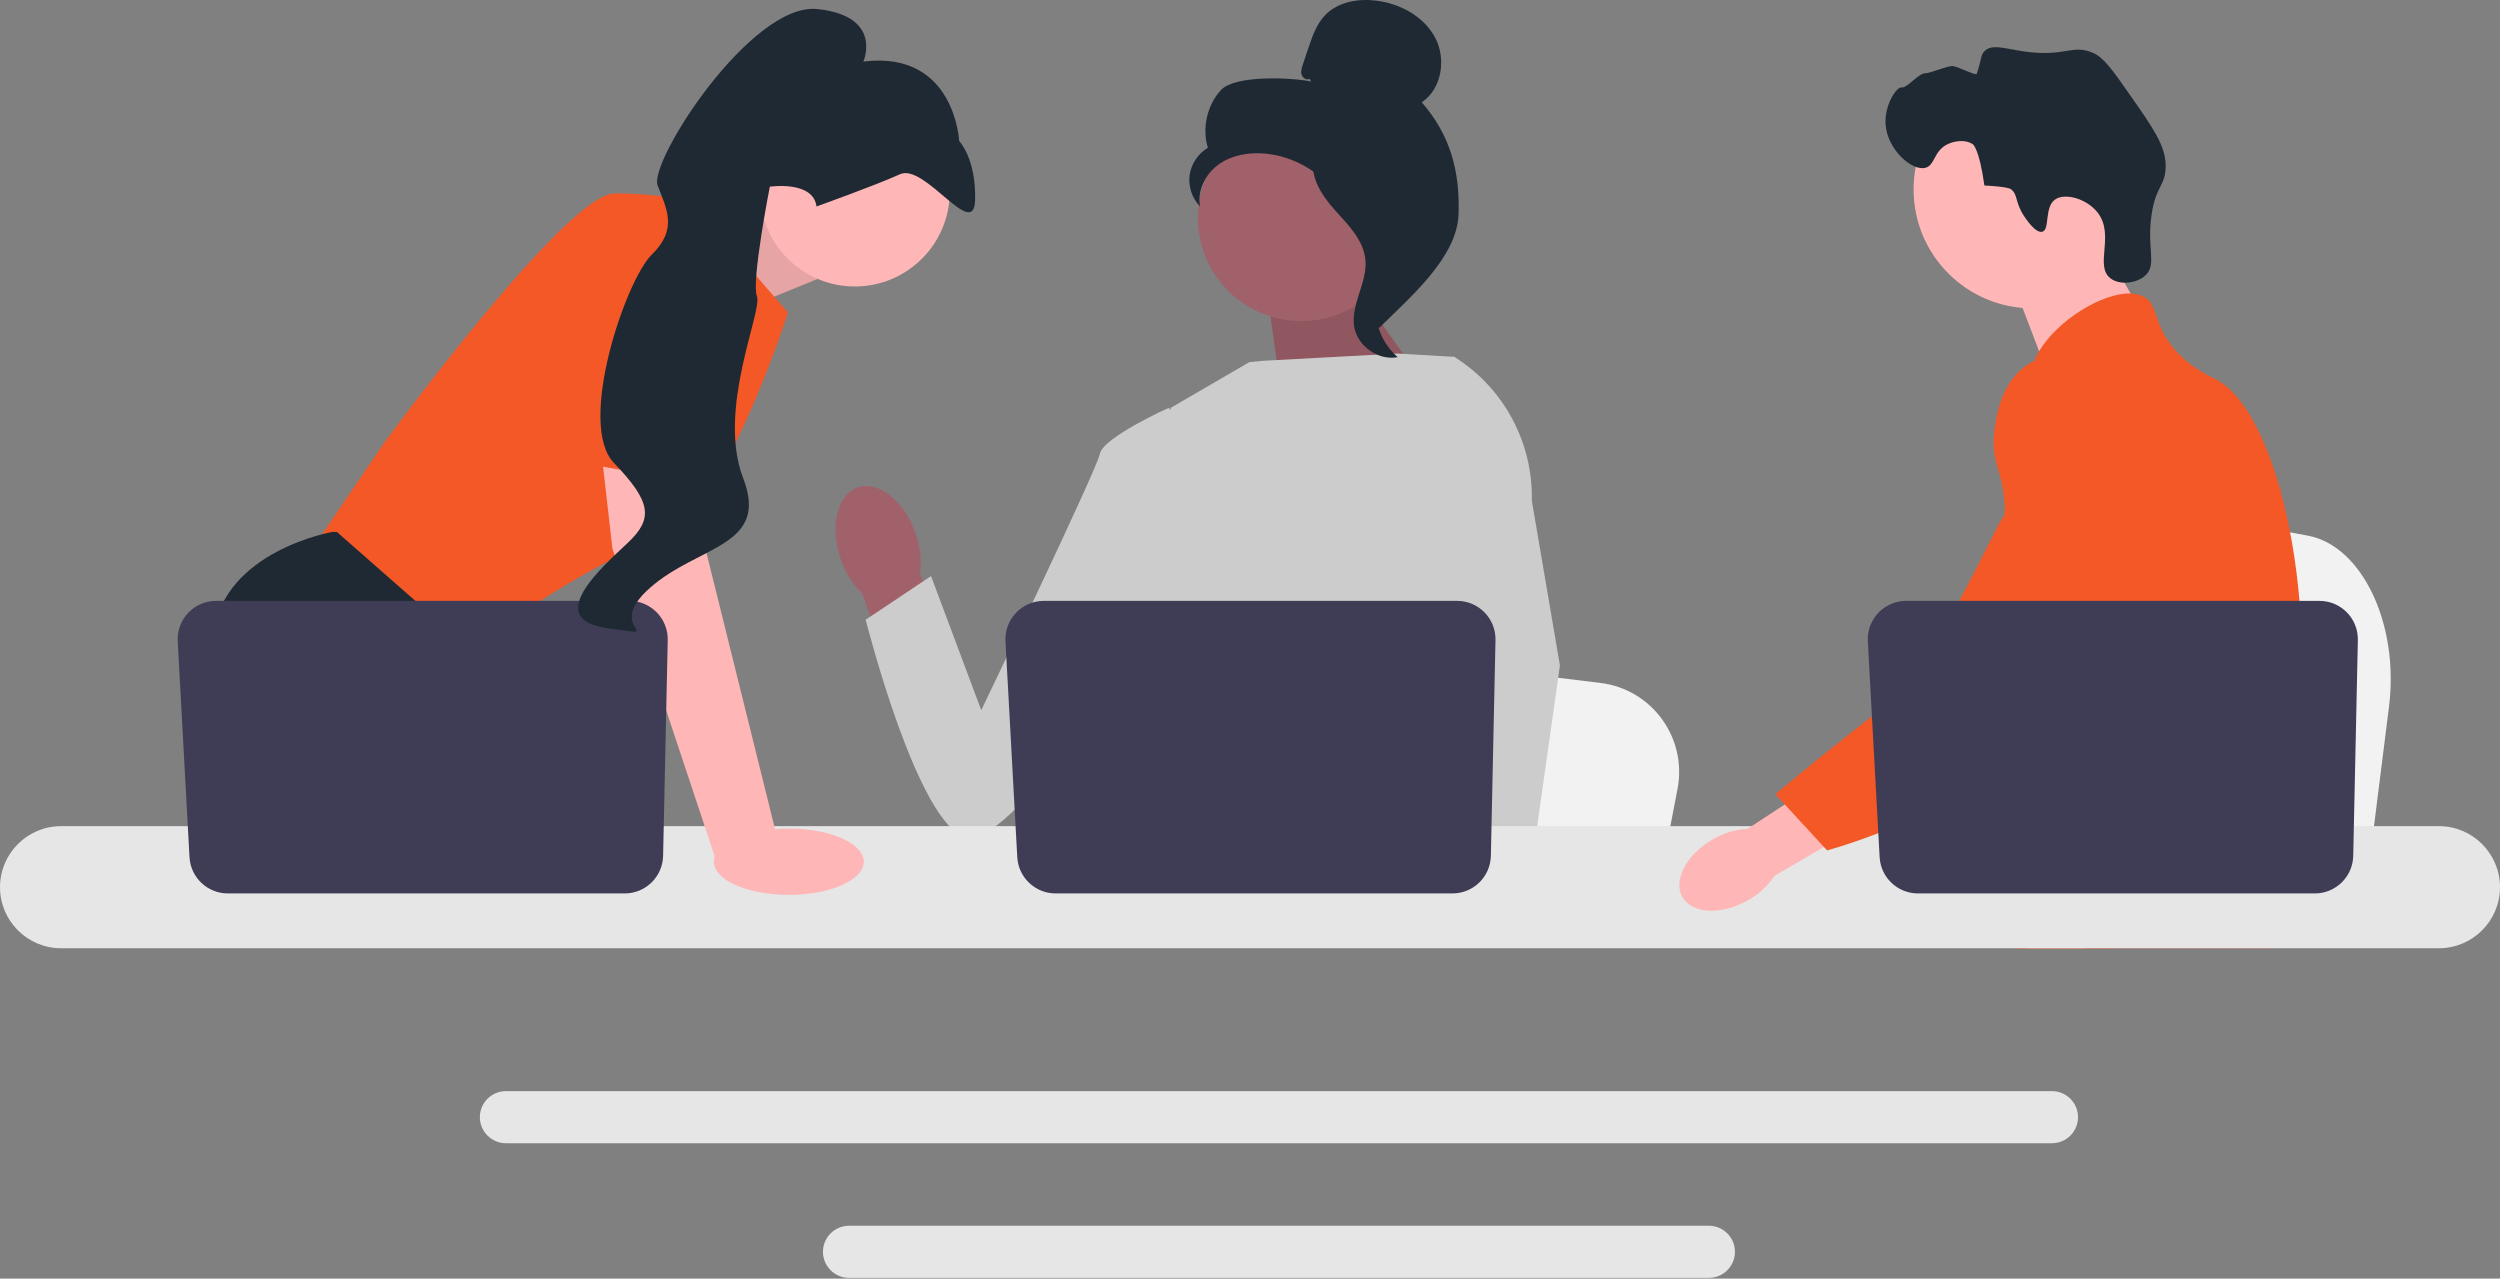 <svg width="350" height="179" viewBox="0 0 350 179" fill="none" xmlns="http://www.w3.org/2000/svg">
<rect x="0" y="0" width="350" height="179" fill="#808080" stroke="none"/>
<g clip-path="url(#clip0_5094_45981)">
<path d="M334.463 98.907L333.366 107.637L330.645 129.322H275.98C276.407 124.462 276.991 117.466 277.614 109.914C277.676 109.16 277.74 108.401 277.802 107.637C279.365 88.654 281.076 67.172 281.076 67.172L288.262 68.511L302.206 71.103L307.887 72.159L323.102 74.993C330.688 76.402 335.906 87.386 334.463 98.907Z" fill="#F2F2F2"/>
<path d="M293.116 32.043L299.838 43.807L286.918 52.963L281.406 38.503L293.116 32.043Z" fill="#FFB6B6"/>
<path d="M284.556 43.172C293.753 43.172 301.209 35.716 301.209 26.519C301.209 17.321 293.753 9.865 284.556 9.865C275.358 9.865 267.902 17.321 267.902 26.519C267.902 35.716 275.358 43.172 284.556 43.172Z" fill="#FFB6B6"/>
<path d="M283.361 30.241C282.039 28.229 282.558 27.176 281.451 26.436C281.451 26.436 281.005 26.139 277.817 25.969C277.103 20.831 276.212 20.208 276.212 20.208C275.185 19.49 273.661 19.724 272.713 20.163C270.708 21.092 270.94 23.098 269.59 23.482C267.725 24.012 264.331 21.022 263.997 17.599C263.724 14.807 265.523 12.095 266.236 12.239C266.944 12.381 268.638 10.219 269.552 10.252C270.177 10.275 272.729 9.166 273.415 9.252C274.165 9.347 276.637 10.637 276.74 10.342C277.455 8.294 277.245 7.726 277.852 7.14C278.929 6.102 280.689 6.825 283.451 7.213C289.134 8.012 290.126 6.138 293.038 7.408C294.51 8.049 295.741 9.78 298.143 13.214C301.502 18.017 303.181 20.419 303.192 23.22C303.203 26.076 301.82 25.895 301.212 30.123C300.536 34.831 301.973 36.983 300.403 38.513C299.19 39.695 296.723 39.975 295.428 38.938C293.209 37.162 296.112 32.876 293.657 29.745C292.15 27.823 289.12 26.968 287.731 27.918C286.162 28.992 287.026 32.145 285.923 32.444C284.977 32.7 283.592 30.592 283.361 30.241Z" fill="#1F2933"/>
<path d="M322.155 95.832C321.691 103.775 319.846 106.282 319.199 115.662C319.058 117.721 318.974 120.112 318.974 122.962C318.974 123.689 318.977 124.392 318.977 125.078C318.977 126.54 318.949 127.921 318.78 129.322C318.651 130.44 318.429 131.567 318.061 132.754H282.193C282.189 132.746 282.189 132.738 282.185 132.73C281.975 131.817 281.842 130.945 281.741 130.109C281.709 129.843 281.68 129.58 281.656 129.322C281.624 129.019 281.596 128.72 281.568 128.425C281.458 127.25 281.349 126.14 281.091 125.078C280.744 123.612 280.114 122.231 278.822 120.899C278.293 120.354 277.764 119.93 277.247 119.558C277.146 119.49 277.049 119.421 276.948 119.352C275.519 118.371 274.166 117.665 272.995 115.662C272.975 115.634 272.959 115.601 272.943 115.573C272.741 115.222 272.216 114.301 271.836 113.074C271.436 111.798 271.194 110.195 271.63 108.555C272.668 104.671 276.512 104.283 279.654 100.359C279.993 99.935 280.328 99.466 280.647 98.945C282.068 96.636 282.452 94.601 282.904 92.182C282.976 91.79 283.041 91.403 283.094 91.027C283.134 90.745 283.17 90.466 283.199 90.191C283.449 87.886 283.328 85.899 283.033 84.123C282.072 78.304 279.238 74.703 281.24 69.482C281.87 67.842 282.763 66.611 283.663 65.557C285.569 63.324 287.527 61.874 287.188 58.992C286.845 56.084 284.64 55.684 284.394 53.145C284.269 51.861 284.689 50.508 285.476 49.18V49.176C287.996 44.9 294.287 40.963 298.284 41.088C299.023 41.108 299.677 41.274 300.222 41.593C302.197 42.755 301.373 45.295 304.397 48.857C306.646 51.501 309.19 52.559 310.155 53.06C313.979 55.055 317.088 60.938 319.199 68.46C319.216 68.517 319.232 68.573 319.248 68.634C320.552 73.346 321.473 78.696 321.929 84.123C322.123 86.42 322.236 88.73 322.26 91.015C322.281 92.84 322.24 94.423 322.155 95.832Z" fill="#F35826"/>
<path d="M295.295 123.042L294.563 125.077L294.103 126.353L293.037 129.321L291.802 132.753H283.859L285.192 129.321L285.81 127.722L286.835 125.077L288.555 120.636L295.295 123.042Z" fill="#FFB6B6"/>
<path d="M319.325 67.765C319.305 68.028 319.277 68.318 319.248 68.633C318.934 71.839 318.19 77.577 317.104 84.122C316.531 87.574 315.861 91.253 315.106 94.907C313.483 102.793 311.464 110.558 309.182 115.661C308.774 116.582 308.355 117.414 307.926 118.149C307.599 118.71 307.256 119.263 306.897 119.808C305.734 121.597 304.429 123.293 303.077 124.876C303.025 124.944 302.964 125.009 302.903 125.077C302.685 125.336 302.459 125.59 302.233 125.845C301.127 127.092 299.996 128.255 298.902 129.321C297.57 130.621 296.285 131.772 295.135 132.753H282.238L282.185 132.729L280.328 131.905C280.328 131.905 280.857 131.283 281.741 130.109C281.923 129.87 282.117 129.608 282.327 129.321C282.585 128.97 282.864 128.582 283.162 128.162C283.784 127.282 284.491 126.248 285.25 125.077C286.72 122.812 288.395 120.026 290.087 116.8C290.281 116.424 290.479 116.045 290.677 115.661C290.681 115.649 290.689 115.637 290.693 115.625C291.028 114.971 291.36 114.297 291.69 113.61C294.497 107.771 295.3 102.926 295.531 101.355C295.854 99.135 296.301 96.029 296.18 92.614C296.1 90.361 295.773 87.978 294.994 85.612V85.608C294.832 85.111 294.65 84.615 294.444 84.122C294.077 83.238 293.641 82.366 293.124 81.506C290.843 77.718 288.989 77.561 287.515 73.434C287.079 72.211 286.09 69.449 286.393 66.533V66.529C286.429 66.17 286.49 65.807 286.571 65.443V65.439C286.591 65.338 286.619 65.233 286.647 65.132C286.877 64.24 287.257 63.356 287.834 62.516C288.961 60.885 290.499 59.915 291.876 59.338L291.88 59.334C293.471 58.672 294.844 58.531 295.111 58.506C301.01 57.981 305.584 62.94 308.084 65.649C309.049 66.695 309.933 67.571 310.741 68.286C317.027 73.898 318.752 70.313 319.2 68.46C319.268 68.173 319.305 67.927 319.325 67.765Z" fill="#F35826"/>
<path d="M319.344 67.555C319.344 67.575 319.34 67.643 319.324 67.757C319.332 67.696 319.336 67.635 319.34 67.579C319.34 67.567 319.34 67.559 319.344 67.555Z" fill="#F35826"/>
<path d="M287.276 152.757H70.83C68.819 152.757 67.18 154.392 67.18 156.403C67.18 158.418 68.819 160.053 70.83 160.053H287.276C289.286 160.053 290.922 158.418 290.922 156.403C290.922 154.392 289.286 152.757 287.276 152.757Z" fill="#E6E6E6"/>
<path d="M239.244 171.605H118.861C116.85 171.605 115.215 173.241 115.215 175.252C115.215 177.262 116.85 178.902 118.861 178.902H239.244C241.255 178.902 242.894 177.262 242.894 175.252C242.894 173.241 241.255 171.605 239.244 171.605Z" fill="#E6E6E6"/>
<path d="M94.918 32.817L108.559 27.076L114.41 39.071L100.075 44.922L94.918 32.817Z" fill="#FFB6B6"/>
<path opacity="0.1" d="M94.918 32.817L108.559 27.076L114.41 39.071L100.075 44.922L94.918 32.817Z" fill="black"/>
<path d="M96.856 28.246L110.314 43.751C110.314 43.751 100.952 73.299 91.591 75.932C82.229 78.564 64.969 91.437 64.969 91.437L43.32 77.394L53.852 61.889C53.852 61.889 79.304 27.076 86.032 27.076C92.761 27.076 96.856 28.246 96.856 28.246Z" fill="#F35826"/>
<path d="M78.672 129.321H47.346L45.366 126.674L37.28 115.864L35.419 113.378C35.419 113.378 28.398 100.505 29.861 88.804C31.323 77.102 46.536 74.469 46.536 74.469H47.162L65.785 90.834L64.674 106.064L70.572 115.864L78.672 129.321Z" fill="#1F2933"/>
<path d="M53.763 129.322H45.367V116.889L53.763 129.322Z" fill="#1F2933"/>
<path d="M234.855 110.446L233.811 115.864L231.219 129.321H179.148C179.555 126.305 180.111 121.964 180.705 117.277C180.763 116.809 180.825 116.338 180.883 115.864C182.372 104.083 184.002 90.752 184.002 90.752L190.847 91.583L204.129 93.192L209.541 93.847L224.034 95.605C231.26 96.48 236.23 103.296 234.855 110.446Z" fill="#F2F2F2"/>
<path d="M308.547 129.322H280.305C280.735 128.816 280.978 128.523 280.978 128.523L289.444 127.125L306.888 124.246C306.888 124.246 307.684 126.303 308.547 129.322Z" fill="#1F2933"/>
<path d="M188.75 38.668L201.032 56.038L179.608 56.678L177.309 40.354L188.75 38.668Z" fill="#A0616A"/>
<path opacity="0.1" d="M188.75 38.668L201.032 56.038L179.608 56.678L177.309 40.354L188.75 38.668Z" fill="black"/>
<path d="M128.177 74.658C126.601 70.111 122.978 67.24 120.085 68.243C117.191 69.246 116.124 73.745 117.702 78.292C118.307 80.117 119.34 81.771 120.715 83.115L127.636 102.293L136.566 98.854L128.796 80.313C129.044 78.405 128.832 76.466 128.177 74.658Z" fill="#A0616A"/>
<path d="M211.316 65.807L211.299 83.509L209.652 90.047L206.264 103.495L203.798 115.864L201.961 125.08L201.306 128.371C200.811 128.701 200.32 129.017 199.828 129.322H157.038C154.606 127.862 153.246 126.727 153.246 126.727C153.246 126.727 153.919 126.095 154.688 125.08C155.987 123.365 157.558 120.557 156.596 117.874C156.394 117.312 156.341 116.628 156.403 115.864C156.795 110.827 162.078 102.308 162.078 102.308L160.984 89.664L160.504 84.123L163.887 57.106L174.913 50.696L176.817 50.512L195.607 49.497L203.373 49.945L203.727 50.041L211.316 65.807Z" fill="#CCCCCC"/>
<path d="M212.15 129.321H202.788L202.376 125.079L202.367 124.994L205.018 124.813L211.913 124.342L212.033 126.881L212.127 128.83L212.15 129.321Z" fill="#FFB6B6"/>
<path d="M214.455 70.086L218.388 93.159L215.178 115.864L214.678 119.398L213.795 125.638L213.523 127.557L213.531 127.765L213.599 129.321H202.482L202.072 125.079L202.037 124.699L201.201 116.01L201.186 115.864L199.41 97.439L202.891 84.123L203.149 83.142V83.14L204.664 60.339L203.49 49.976L203.479 49.88C203.502 49.895 203.523 49.909 203.546 49.924C203.608 49.962 203.669 50 203.727 50.041C210.561 54.376 214.634 61.983 214.455 70.086Z" fill="#CCCCCC"/>
<path d="M167.872 61.527L163.597 57.105C163.597 57.105 154.446 61.231 153.99 63.52C153.533 65.809 137.375 99.426 137.375 99.426L130.346 80.651L121.195 86.76C121.195 86.76 128.538 115.91 135.404 117.278C142.271 118.647 165.285 82.777 165.285 82.777L167.872 61.527Z" fill="#CCCCCC"/>
<path d="M341.452 115.661H8.544C3.832 115.661 0 119.497 0 124.209C0 128.921 3.832 132.753 8.544 132.753H341.452C346.164 132.753 350 128.921 350 124.209C350 119.497 346.164 115.661 341.452 115.661Z" fill="#E6E6E6"/>
<path d="M209.369 89.615L208.722 119.818C208.659 122.742 206.271 125.08 203.347 125.08H147.786C144.93 125.08 142.573 122.848 142.417 119.997L140.766 89.793C140.598 86.713 143.05 84.123 146.134 84.123H203.994C207.008 84.123 209.434 86.601 209.369 89.615Z" fill="#3F3D56"/>
<path d="M119.676 40.108C127.018 40.108 132.969 34.156 132.969 26.815C132.969 19.473 127.018 13.521 119.676 13.521C112.334 13.521 106.383 19.473 106.383 26.815C106.383 34.156 112.334 40.108 119.676 40.108Z" fill="#FFB6B6"/>
<path d="M97.442 61.597L98.904 77.395L108.851 117.474L100.258 120.486L85.74 76.81L83.734 59.257L97.442 61.597Z" fill="#FFB6B6"/>
<path d="M93.483 89.615L92.835 119.818C92.773 122.742 90.385 125.08 87.46 125.08H31.899C29.044 125.08 26.686 122.848 26.53 119.997L24.879 89.793C24.711 86.713 27.163 84.123 30.248 84.123H88.107C91.122 84.123 93.547 86.601 93.483 89.615Z" fill="#3F3D56"/>
<path d="M110.432 125.284C116.23 125.284 120.93 123.205 120.93 120.641C120.93 118.076 116.23 115.997 110.432 115.997C104.634 115.997 99.934 118.076 99.934 120.641C99.934 123.205 104.634 125.284 110.432 125.284Z" fill="#FFB6B6"/>
<path d="M76.816 64.012L82.814 32.05C82.814 32.05 99.489 29.709 100.074 35.268C100.659 40.826 99.656 67.991 99.656 67.991L76.816 64.012Z" fill="#F35826"/>
<path d="M114.31 28.905C114.31 28.905 122.533 25.97 126.002 24.391C129.47 22.812 136.361 33.826 136.515 28.009C136.668 22.192 134.287 19.753 134.287 19.753C134.287 19.753 133.692 7.028 120.872 8.619C120.872 8.619 123.692 2.252 114.435 1.268C105.179 0.283 90.778 22.636 92.068 25.977C93.358 29.317 94.904 32.079 91.245 35.651C87.586 39.223 80.734 59.381 85.947 64.805C91.16 70.229 91.502 72.583 87.93 75.958C84.359 79.332 75.916 86.67 85.045 87.944C94.173 89.218 84.209 88.266 91.015 82.281C97.82 76.295 107.75 76.539 104.042 66.935C100.335 57.331 106.776 43.569 105.97 41.481C105.164 39.393 107.776 26.135 107.776 26.135C107.776 26.135 113.855 25.242 114.31 28.905Z" fill="#1F2933"/>
<path d="M182.181 44.956C190.173 44.956 196.652 38.477 196.652 30.485C196.652 22.493 190.173 16.015 182.181 16.015C174.19 16.015 167.711 22.493 167.711 30.485C167.711 38.477 174.19 44.956 182.181 44.956Z" fill="#A0616A"/>
<path d="M183.336 11.03C182.917 11.275 182.357 10.905 182.222 10.439C182.088 9.973 182.244 9.478 182.399 9.019L183.18 6.707C183.734 5.066 184.322 3.369 185.521 2.121C187.331 0.237 190.208 -0.243 192.797 0.105C196.123 0.551 199.404 2.351 200.95 5.329C202.496 8.307 201.838 12.462 199.044 14.319C203.026 18.884 204.414 23.97 204.195 30.023C203.976 36.076 197.379 41.647 193.078 45.911C192.117 45.329 191.244 42.6 191.772 41.608C192.3 40.617 191.543 39.468 192.198 38.555C192.852 37.642 193.399 39.096 192.738 38.188C192.32 37.615 193.949 36.297 193.329 35.954C190.328 34.295 189.33 30.555 187.446 27.691C185.172 24.236 181.282 21.896 177.164 21.508C174.896 21.294 172.501 21.682 170.642 22.998C168.783 24.315 167.579 26.668 168.01 28.905C166.894 27.771 166.338 26.11 166.548 24.533C166.757 22.956 167.728 21.497 169.101 20.694C168.266 17.932 168.982 14.754 170.92 12.617C172.859 10.479 180.724 10.843 183.555 11.406L183.336 11.03Z" fill="#1F2933"/>
<path d="M183.777 21.592C187.526 21.997 190.233 25.244 192.519 28.243C193.837 29.972 195.217 31.881 195.183 34.054C195.15 36.251 193.681 38.135 192.979 40.218C191.831 43.621 192.95 47.67 195.681 50.002C192.982 50.514 190.064 48.491 189.598 45.783C189.056 42.631 191.445 39.589 191.162 36.404C190.913 33.597 188.701 31.437 186.821 29.338C184.941 27.24 183.175 24.455 184.04 21.773L183.777 21.592Z" fill="#1F2933"/>
<path d="M239.824 117.491C236.11 119.603 234.19 123.231 235.535 125.595C236.879 127.958 240.979 128.16 244.693 126.047C246.189 125.223 247.465 124.053 248.416 122.635L264.037 113.487L259.588 106.248L244.66 116.035C242.955 116.127 241.296 116.626 239.824 117.491Z" fill="#FFB6B6"/>
<path d="M292.713 50.408C292.247 50.223 288.151 48.672 284.411 50.72C280.116 53.073 279.452 58.443 279.22 60.327C278.682 64.678 280.266 65.653 280.6 70.058C281.225 78.299 282.875 68.898 280.241 72.659C279.329 73.962 270.018 94.14 264.883 98.092C254.896 105.779 248.555 111.192 248.555 111.192L255.795 119.057C255.795 119.057 267.235 116.009 277.347 109.443C287.719 102.708 292.905 99.34 296.918 92.753C297.263 92.185 305.531 78.145 301.091 62.621C300.078 59.08 298.222 52.592 292.713 50.408Z" fill="#F35826"/>
<path d="M330.1 89.615L329.452 119.818C329.39 122.742 327.002 125.08 324.077 125.08H268.516C265.661 125.08 263.303 122.848 263.148 119.997L261.496 89.793C261.328 86.713 263.78 84.123 266.865 84.123H324.724C327.739 84.123 330.164 86.601 330.1 89.615Z" fill="#3F3D56"/>
</g>
<defs>
<clipPath id="clip0_5094_45981">
<rect width="350" height="178.902" fill="white"/>
</clipPath>
</defs>
</svg>
